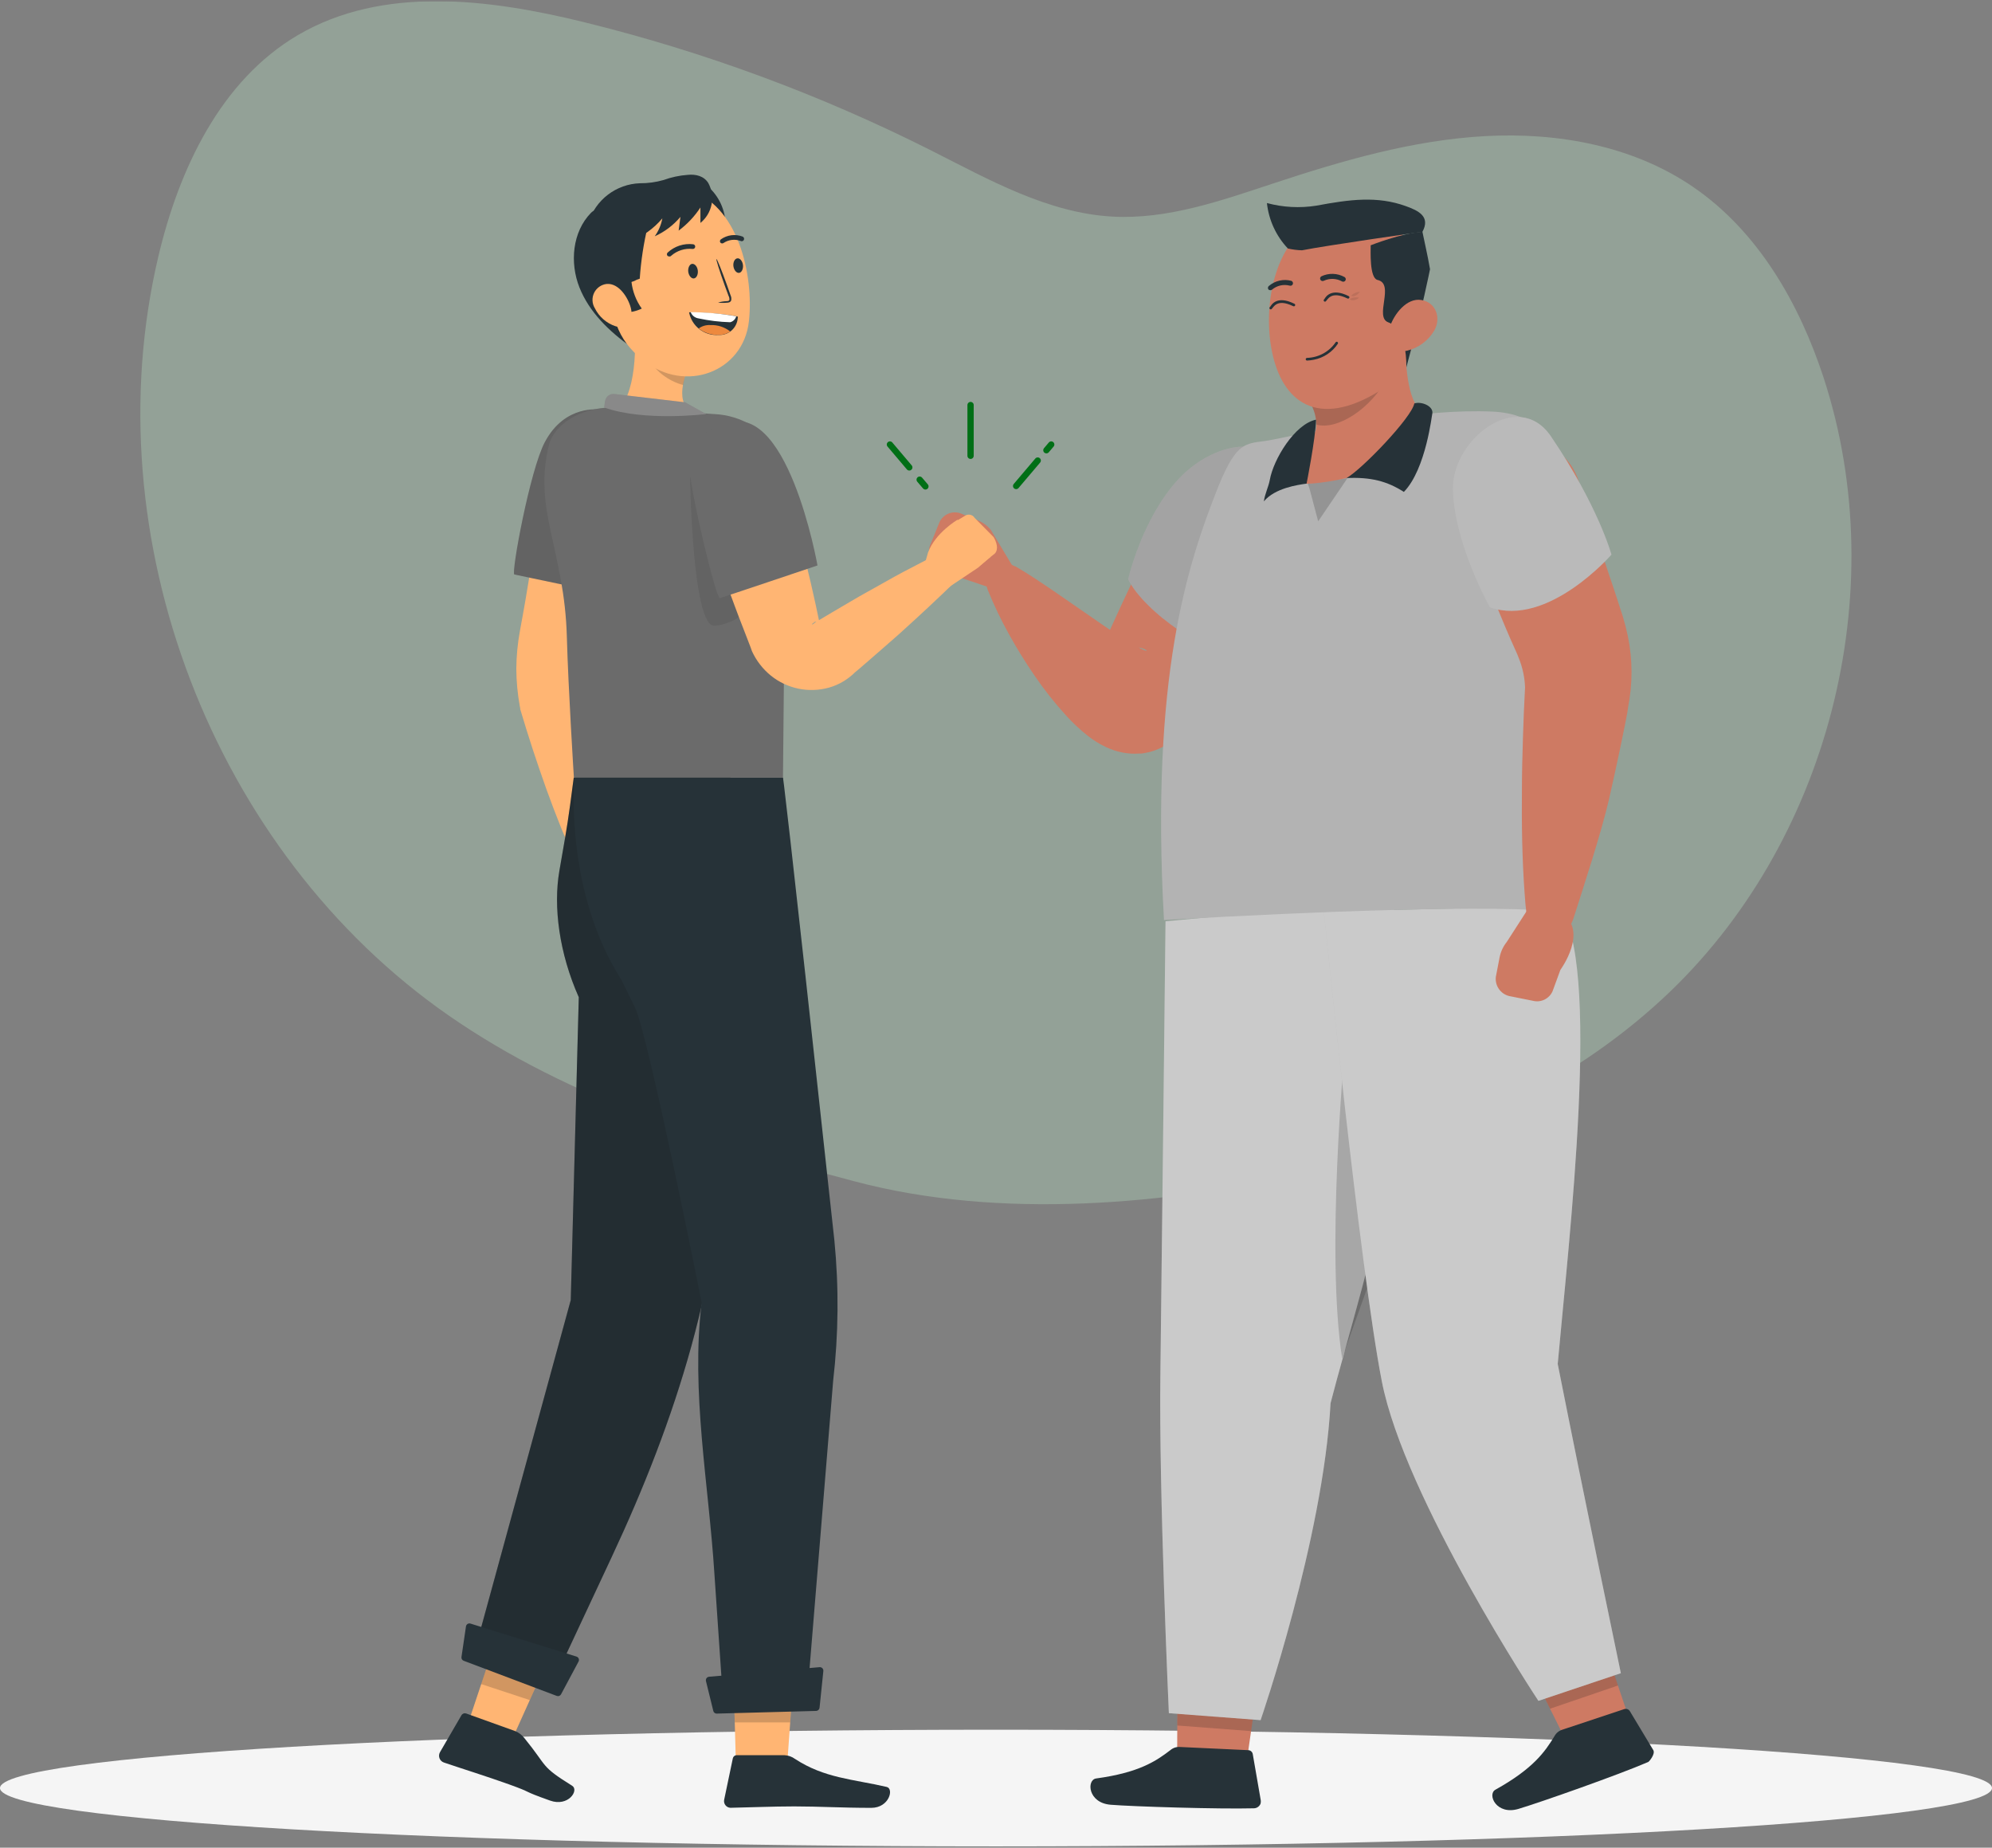 <svg width="317" height="294" viewBox="0 0 317 294" fill="none" xmlns="http://www.w3.org/2000/svg">
<rect x="0" y="0" width="317" height="294" fill="#808080" stroke="none"/>
<g clip-path="url(#clip0_470_13227)">
<g opacity="0.3">
<path d="M209.053 186.447C229.49 181.872 249.297 173.099 264.641 158.856C290.939 134.488 301.354 94.278 290.22 60.145C286.345 48.264 279.756 36.801 269.456 29.758C259.9 23.198 247.899 21.026 236.348 21.657C224.797 22.288 213.565 25.568 202.578 29.2C194.273 31.947 185.771 34.94 177.04 34.464C166.765 33.899 157.421 28.61 148.257 23.977C130.639 15.091 112.076 8.229 92.922 3.52C77.799 -0.194 60.894 -2.31 47.446 5.562C35.102 12.785 28.456 26.946 25.178 40.893C14.682 85.513 33.893 135.587 71.464 161.628C90.772 175.009 113.49 182.003 135.954 187.964C159.203 194.138 185.64 191.695 209.053 186.447Z" fill="#BEEECB"/>
</g>
<path d="M158.5 293.793C246.037 293.793 317 289.637 317 284.511C317 279.385 246.037 275.229 158.5 275.229C70.963 275.229 0 279.385 0 284.511C0 289.637 70.963 293.793 158.5 293.793Z" fill="#F5F5F5"/>
<path d="M154.453 72.526V64.449" stroke="#006F16" stroke-linecap="round" stroke-linejoin="round"/>
<path d="M144.701 74.371L141.619 70.73" stroke="#006F16" stroke-linecap="round" stroke-linejoin="round"/>
<path d="M147.268 77.396L146.352 76.322" stroke="#006F16" stroke-linecap="round" stroke-linejoin="round"/>
<path d="M165.138 73.28L161.704 77.33" stroke="#006F16" stroke-linecap="round" stroke-linejoin="round"/>
<path d="M167.288 70.73L166.519 71.64" stroke="#006F16" stroke-linecap="round" stroke-linejoin="round"/>
<path d="M243.501 265.546L255.273 261.684L259.965 275.566L250.131 278.812L243.501 265.546Z" fill="#CE7A63"/>
<path opacity="0.2" d="M243.509 265.546L255.281 261.684L257.48 268.194L246.673 271.884L243.509 265.546Z" fill="#191919"/>
<path d="M248.635 275.221L258.502 271.941C258.668 271.892 258.846 271.9 259.007 271.966C259.167 272.031 259.301 272.15 259.385 272.302L263.112 278.493C263.439 279.14 262.401 280.338 262.295 280.362C257.513 282.428 245.177 286.766 241.654 287.824C238.13 288.881 236.626 285.52 237.975 284.773C244.016 281.412 245.872 278.722 247.376 276.246C247.644 275.751 248.097 275.383 248.635 275.221Z" fill="#263238"/>
<path d="M187.381 267.161L200.134 268.227L197.968 283.248L187.316 282.379L187.381 267.161Z" fill="#CE7A63"/>
<path opacity="0.2" d="M187.39 267.169L200.134 268.227L199.096 275.451L187.357 274.557L187.39 267.169Z" fill="#191919"/>
<path d="M211.742 223.262C216.712 204.043 231.01 160.898 221.053 143.269L185.477 146.59C185.477 146.59 184.88 200.599 184.659 218.572C184.398 237.266 186.008 272.597 186.008 272.597L200.608 273.704C200.608 273.704 210.581 244.826 211.742 223.262Z" fill="#B3B3B3"/>
<g opacity="0.3">
<path d="M211.742 223.262C216.712 204.043 231.01 160.898 221.053 143.269L185.477 146.59C185.477 146.59 184.88 200.599 184.659 218.572C184.398 237.266 186.008 272.597 186.008 272.597L200.608 273.704C200.608 273.704 210.581 244.826 211.742 223.262Z" fill="white"/>
</g>
<path opacity="0.2" d="M213.957 167.507C214.121 171.942 221.552 189.833 221.069 194.433C219.32 200.476 215.584 210.299 213.589 216.17C210.965 199.533 213.957 167.507 213.957 167.507Z" fill="#191919"/>
<path d="M247.891 217.03C249.624 197.598 254.986 152.477 247.989 144.171L210.671 145.04C210.671 145.04 216.393 201.878 219.9 219.802C223.53 238.447 244.817 270.638 244.817 270.638L257.937 266.235C257.937 266.235 252.289 239.21 247.891 217.03Z" fill="#B3B3B3"/>
<g opacity="0.3">
<path d="M247.891 217.03C249.624 197.598 254.986 152.477 247.989 144.171L210.671 145.04C210.671 145.04 216.393 201.878 219.9 219.802C223.53 238.447 244.817 270.638 244.817 270.638L257.937 266.235C257.937 266.235 252.289 239.21 247.891 217.03Z" fill="white"/>
</g>
<path d="M187.807 277.976L198.671 278.485C198.844 278.496 199.008 278.568 199.135 278.688C199.262 278.808 199.343 278.968 199.366 279.141L200.6 286.266C200.656 286.506 200.656 286.756 200.6 286.996C200.515 287.21 200.369 287.394 200.18 287.525C199.991 287.656 199.767 287.729 199.537 287.733C193.938 287.881 180.294 287.455 176.754 287.168C173.092 286.873 172.904 283.199 174.433 282.986C181.275 282.051 183.973 280.223 186.27 278.46C186.482 278.282 186.726 278.148 186.99 278.065C187.254 277.982 187.531 277.952 187.807 277.976Z" fill="#263238"/>
<path d="M204.32 86.965C203.273 89.498 202.112 91.933 200.902 94.344C199.693 96.755 198.409 99.157 197.069 101.527C195.728 103.896 194.363 106.249 192.916 108.586C191.469 110.923 189.997 113.227 188.273 115.695L187.749 116.441C187.024 117.481 186.056 118.325 184.929 118.901C184.31 119.216 183.661 119.466 182.992 119.647C182.697 119.721 182.403 119.778 182.101 119.836L181.651 119.901H181.275C180.43 119.964 179.581 119.918 178.749 119.762C177.787 119.585 176.852 119.282 175.97 118.86C174.952 118.377 173.992 117.78 173.108 117.081C171.875 116.107 170.724 115.031 169.667 113.867C167.846 111.873 166.169 109.752 164.648 107.52C163.16 105.372 161.811 103.166 160.56 100.912C159.293 98.632 158.165 96.277 157.184 93.86C157.039 93.489 156.968 93.092 156.975 92.693C156.983 92.294 157.069 91.901 157.228 91.535C157.388 91.17 157.617 90.839 157.904 90.563C158.191 90.286 158.53 90.07 158.901 89.925C159.32 89.757 159.772 89.686 160.222 89.719C160.672 89.752 161.109 89.886 161.5 90.113H161.582C163.781 91.384 165.857 92.811 167.926 94.213L173.934 98.362C175.88 99.723 177.825 101.043 179.656 102.158C180.422 102.645 181.223 103.076 182.052 103.445C182.346 103.552 182.599 103.593 182.419 103.445C182.105 103.251 181.755 103.123 181.389 103.068C180.851 102.966 180.301 102.935 179.754 102.978H179.493H179.158C178.932 103.014 178.708 103.064 178.487 103.125C177.965 103.257 177.46 103.449 176.983 103.699L173.64 106.889L176.812 99.854C177.901 97.432 179.024 95.016 180.18 92.606C181.324 90.195 182.526 87.801 183.76 85.423C184.994 83.045 186.278 80.692 187.668 78.413C188.892 76.388 190.833 74.903 193.103 74.253C195.373 73.604 197.804 73.838 199.909 74.911C202.014 75.983 203.637 77.813 204.453 80.034C205.27 82.256 205.219 84.705 204.311 86.891L204.32 86.965Z" fill="#CE7A63"/>
<path d="M204.115 76.289C206.943 89.826 197.657 103.781 197.657 103.781C192.597 104.888 181.986 97.222 179.525 92.179C179.525 92.179 181.675 82.57 187.528 76.24C192.948 70.377 202.456 68.352 204.115 76.289Z" fill="#B3B3B3"/>
<g opacity="0.1">
<path d="M204.115 76.289C206.943 89.826 197.657 103.781 197.657 103.781C192.597 104.888 181.986 97.222 179.525 92.179C179.525 92.179 181.675 82.57 187.528 76.24C192.948 70.377 202.456 68.352 204.115 76.289Z" fill="#191919"/>
</g>
<path d="M161.075 89.974L157.225 93.393L151.895 91.605L148.928 89.81C148.424 89.451 148.064 88.923 147.915 88.321C147.765 87.72 147.834 87.085 148.11 86.53L149.393 83.365C149.62 82.698 150.096 82.145 150.722 81.823C151.347 81.502 152.073 81.438 152.745 81.643L155.557 82.767C156.375 83.096 157.1 83.622 157.666 84.3L161.075 89.974Z" fill="#CE7A63"/>
<path d="M202.644 69.935C213.034 67.819 226.44 65.015 237.468 65.491C244.351 65.794 249.558 69.59 250.073 83.595C250.376 91.671 248.071 108.512 248.267 116.392C248.757 136.267 248.814 145.196 248.814 145.196C248.814 145.196 240.918 143.237 185.231 146.393C183.065 107.594 188.975 89.818 193.79 77.642C197.085 69.394 198.556 70.804 202.644 69.935Z" fill="#B3B3B3"/>
<path opacity="0.2" d="M208.121 76.953L208.382 77.716L209.772 82.947L214.448 76.06L208.121 76.953Z" fill="#191919"/>
<path d="M206.257 71.107C207.483 69.639 208.971 70.287 209.437 68.213C209.578 66.609 209.159 65.006 208.252 63.678L223.522 53.397C223.775 59.374 223.988 64.056 226.841 66.196C228.034 70.558 220.301 75.772 209.273 76.896C202.292 77.617 204.491 73.214 206.257 71.107Z" fill="#CE7A63"/>
<path opacity="0.2" d="M208.538 64.195L220.947 59.776C218.225 65.154 212.699 68.492 209.502 67.565C209.467 66.378 209.136 65.22 208.538 64.195Z" fill="#191919"/>
<path d="M210.998 34.554C219.238 31.873 227.176 38.17 226.285 45.976C225.394 53.782 224.609 59.095 219.59 62.17C209.609 68.36 204.017 63.867 202.423 55.955C200.927 48.838 202.644 37.277 210.998 34.554Z" fill="#CE7A63"/>
<path d="M209.069 57.242C208.719 57.312 208.363 57.356 208.006 57.373C207.951 57.373 207.897 57.352 207.856 57.314C207.815 57.276 207.79 57.224 207.786 57.168C207.785 57.112 207.806 57.058 207.844 57.017C207.882 56.976 207.934 56.951 207.99 56.947C208.887 56.923 209.765 56.688 210.555 56.261C211.345 55.833 212.023 55.226 212.535 54.487C212.548 54.462 212.566 54.44 212.587 54.423C212.609 54.405 212.634 54.392 212.661 54.384C212.687 54.376 212.715 54.374 212.743 54.378C212.771 54.382 212.797 54.391 212.821 54.405C212.846 54.419 212.867 54.438 212.884 54.461C212.901 54.484 212.913 54.51 212.92 54.537C212.927 54.565 212.928 54.593 212.924 54.621C212.919 54.649 212.91 54.676 212.895 54.7C212.458 55.358 211.895 55.922 211.238 56.358C210.581 56.795 209.843 57.095 209.069 57.242Z" fill="#263238"/>
<path d="M213.639 46.714C213.977 46.819 214.305 46.953 214.62 47.116C214.645 47.127 214.667 47.144 214.686 47.164C214.704 47.184 214.719 47.208 214.728 47.234C214.737 47.26 214.741 47.288 214.739 47.316C214.737 47.343 214.73 47.37 214.718 47.395C214.706 47.42 214.688 47.443 214.667 47.462C214.646 47.48 214.622 47.495 214.595 47.504C214.569 47.513 214.54 47.517 214.512 47.515C214.484 47.513 214.457 47.506 214.432 47.493C211.734 46.189 211.268 47.755 210.957 47.969C210.934 47.983 210.908 47.993 210.881 47.997C210.853 48.001 210.825 48 210.799 47.993C210.772 47.986 210.747 47.974 210.725 47.957C210.703 47.94 210.685 47.919 210.671 47.895C210.644 47.847 210.637 47.79 210.65 47.736C210.664 47.683 210.698 47.637 210.745 47.608C210.818 47.55 211.407 46.05 213.639 46.714Z" fill="#263238"/>
<path opacity="0.1" d="M216.271 47.37C215.77 47.248 215.241 47.321 214.791 47.575C214.879 47.682 215 47.757 215.135 47.788C215.342 47.798 215.55 47.767 215.745 47.695C215.94 47.623 216.119 47.512 216.271 47.37Z" fill="#191919"/>
<path opacity="0.1" d="M216.402 46.419C215.883 46.438 215.392 46.655 215.028 47.026C215.142 47.102 215.276 47.139 215.413 47.132C215.616 47.086 215.809 46.998 215.979 46.876C216.149 46.753 216.293 46.598 216.402 46.419Z" fill="#191919"/>
<path d="M205.014 47.936C205.35 48.048 205.677 48.182 205.995 48.338C206.046 48.363 206.085 48.407 206.103 48.461C206.122 48.515 206.118 48.574 206.093 48.625C206.068 48.676 206.024 48.715 205.97 48.733C205.917 48.752 205.858 48.748 205.807 48.723C203.109 47.411 202.643 48.986 202.333 49.199C202.308 49.213 202.281 49.222 202.253 49.226C202.225 49.23 202.196 49.228 202.168 49.22C202.141 49.213 202.115 49.199 202.093 49.182C202.071 49.164 202.052 49.142 202.039 49.117C202.024 49.093 202.015 49.066 202.011 49.038C202.008 49.011 202.01 48.982 202.018 48.956C202.025 48.929 202.038 48.904 202.056 48.882C202.074 48.86 202.096 48.843 202.12 48.83C202.21 48.781 202.782 47.272 205.014 47.936Z" fill="#263238"/>
<path d="M207.197 39.827C206.44 39.807 205.687 39.711 204.949 39.54C203.078 37.56 201.906 35.02 201.614 32.308C204.174 32.998 206.851 33.141 209.469 32.726C214.816 31.726 219.165 31.16 223.702 32.792C225.688 33.505 227.691 34.432 226.358 36.891C226.35 36.867 210.982 39.072 207.197 39.827Z" fill="#263238"/>
<path d="M223.8 58.456C223.8 58.456 224.045 52.421 220.947 51.297C218.609 50.477 222.075 45.123 219.173 44.533C217.93 44.139 218.127 40.015 218.127 39.031C218.127 39.031 222.991 37.096 226.359 36.883C226.563 37.957 227.176 40.532 227.568 42.836C227.568 42.819 226.35 49.084 223.8 58.456Z" fill="#263238"/>
<path d="M228.231 52.618C227.764 53.404 227.147 54.089 226.414 54.633C225.682 55.178 224.849 55.571 223.963 55.791C221.585 56.365 220.465 54.208 221.184 52.003C221.83 50.019 223.849 47.329 226.212 47.739C228.574 48.149 229.367 50.666 228.231 52.618Z" fill="#CE7A63"/>
<path d="M213.958 44.771C214.019 44.737 214.07 44.687 214.106 44.626C214.141 44.566 214.16 44.497 214.16 44.426C214.16 44.356 214.141 44.287 214.106 44.227C214.07 44.166 214.019 44.116 213.958 44.082C213.398 43.771 212.772 43.598 212.132 43.578C211.492 43.558 210.857 43.691 210.279 43.967C210.233 43.993 210.192 44.028 210.159 44.069C210.126 44.111 210.101 44.158 210.087 44.209C210.073 44.261 210.068 44.314 210.075 44.367C210.081 44.419 210.098 44.47 210.124 44.517C210.177 44.609 210.264 44.677 210.366 44.706C210.468 44.735 210.578 44.723 210.671 44.672C211.131 44.46 211.634 44.36 212.14 44.38C212.646 44.4 213.14 44.539 213.581 44.787C213.641 44.815 213.706 44.828 213.771 44.825C213.837 44.822 213.901 44.804 213.958 44.771Z" fill="#263238"/>
<path d="M202.047 46.157C202.11 46.178 202.178 46.183 202.243 46.172C202.309 46.16 202.371 46.133 202.423 46.091C202.807 45.765 203.264 45.536 203.755 45.425C204.246 45.314 204.757 45.323 205.243 45.452C205.343 45.483 205.451 45.474 205.544 45.426C205.637 45.379 205.708 45.297 205.742 45.197C205.776 45.095 205.768 44.984 205.721 44.887C205.673 44.79 205.59 44.716 205.489 44.681C204.872 44.52 204.227 44.51 203.606 44.653C202.986 44.796 202.409 45.087 201.924 45.501C201.883 45.533 201.848 45.574 201.823 45.62C201.797 45.666 201.78 45.717 201.774 45.77C201.768 45.822 201.773 45.876 201.787 45.927C201.802 45.977 201.826 46.025 201.859 46.066C201.912 46.114 201.977 46.145 202.047 46.157Z" fill="#263238"/>
<path d="M201.131 79.774C201.262 78.65 201.867 77.478 202.071 76.363C202.652 73.083 206.044 67.467 209.429 66.778C209.339 69.885 207.925 76.953 207.925 76.953C206.486 77.15 202.881 77.666 201.131 79.774Z" fill="#263238"/>
<path d="M225.067 64.195C224.683 66.392 216.81 74.616 214.284 76.068C218.118 75.887 220.742 76.56 223.407 78.273C226.963 74.616 227.879 65.81 227.944 65.745C228.083 64.589 226.171 63.826 225.067 64.195Z" fill="#263238"/>
<path d="M243.158 88.703C252.804 85.276 249.436 83.718 250.842 83.209C251.09 82.644 251.284 82.057 251.422 81.455C251.488 81.135 251.545 80.807 251.586 80.479V80.085V79.7V79.069V78.634V78.38L251.537 78.027C251.537 77.954 251.537 77.986 251.537 78.027L251.733 78.65L252.272 80.29L253.507 83.906C254.324 86.366 255.223 88.883 256.049 91.417C256.466 92.68 256.916 93.942 257.316 95.213L257.954 97.181C258.24 98.001 258.485 98.886 258.714 99.772C259.687 103.498 259.893 107.385 259.319 111.194C259.237 111.718 259.188 111.964 259.123 112.317L258.967 113.391L258.583 115.384L257.766 119.36C257.21 122 256.629 124.649 256.025 127.289C254.798 132.577 252.052 140.949 250.392 146.147C249.575 148.607 247.327 150.198 244.85 149.427C242.961 148.829 242.749 143.843 242.61 141.974C242.217 136.489 242.144 131.036 242.193 125.575C242.193 122.853 242.275 120.139 242.356 117.376L242.504 113.276L242.692 109.349C242.632 107.773 242.3 106.219 241.711 104.757C241.555 104.339 241.384 103.937 241.187 103.503L240.37 101.682C239.814 100.436 239.307 99.165 238.776 97.911C237.713 95.385 236.724 92.819 235.751 90.203C235.285 88.891 234.803 87.563 234.37 86.161C234.149 85.464 233.92 84.751 233.699 83.956C233.593 83.554 233.479 83.136 233.356 82.619C233.299 82.365 233.233 82.07 233.16 81.668C233.119 81.447 233.078 81.225 233.021 80.848L232.98 80.471C232.98 80.307 232.98 80.225 232.98 79.905V79.183V78.765L233.021 78.339C233.058 78 233.116 77.663 233.193 77.331C233.324 76.719 233.518 76.122 233.773 75.551C235.179 75.026 231.827 73.46 241.474 70.025C242.695 69.915 243.926 70.046 245.096 70.413C246.266 70.78 247.353 71.374 248.294 72.162C249.235 72.95 250.013 73.917 250.582 75.006C251.151 76.095 251.5 77.286 251.61 78.511C251.72 79.736 251.589 80.971 251.223 82.144C250.857 83.318 250.265 84.408 249.479 85.352C248.693 86.296 247.73 87.076 246.644 87.647C245.558 88.217 244.37 88.568 243.149 88.678L243.158 88.703Z" fill="#CE7A63"/>
<path d="M243.46 144.171L248.422 145.204C252.927 148.066 248.316 154.322 248.316 154.322L247.073 157.717C246.815 158.302 246.358 158.777 245.783 159.056C245.208 159.336 244.553 159.401 243.934 159.242L240.452 158.545C239.728 158.446 239.07 158.068 238.62 157.491C238.169 156.913 237.961 156.182 238.04 155.454L238.637 152.354C238.809 151.453 239.2 150.609 239.773 149.894L243.46 144.171Z" fill="#CE7A63"/>
<path d="M246.787 69.393C254.357 80.528 256.442 88.252 256.442 88.252C256.442 88.252 246.354 99.862 237.117 96.64C237.117 96.64 231.394 86.538 231.223 77.871C231.051 69.885 241.564 61.776 246.787 69.393Z" fill="#B3B3B3"/>
<path opacity="0.1" d="M246.787 69.393C254.357 80.528 256.442 88.252 256.442 88.252C256.442 88.252 246.354 99.862 237.117 96.64C237.117 96.64 231.394 86.538 231.223 77.871C231.051 69.885 241.564 61.776 246.787 69.393Z" fill="white"/>
<path d="M99.282 73.034C98.898 76.314 98.383 79.643 97.819 82.922C97.541 84.562 97.255 86.202 96.936 87.842C96.617 89.482 96.331 91.122 95.98 92.762L93.969 102.601C93.688 103.918 93.521 105.256 93.47 106.602C93.445 107.936 93.538 109.269 93.748 110.587L93.65 110.12C94.124 112.306 94.565 114.479 94.974 116.638C95.383 118.819 95.743 121.016 96.11 123.198L96.593 126.477L97.026 129.757C97.271 131.979 97.516 134.201 97.623 136.464C97.651 137.145 97.445 137.816 97.039 138.363C96.633 138.91 96.052 139.301 95.393 139.47C94.734 139.639 94.038 139.576 93.42 139.291C92.802 139.007 92.3 138.518 91.999 137.907C91.009 135.882 90.151 133.807 89.301 131.741L88.083 128.625L86.922 125.493C86.186 123.394 85.451 121.303 84.764 119.188C84.077 117.073 83.415 114.965 82.786 112.842V112.702L82.72 112.366C82.36 110.397 82.174 108.399 82.164 106.397C82.181 104.403 82.37 102.414 82.728 100.453C83.047 98.632 83.35 97.132 83.611 95.533L84.429 90.613C84.69 88.974 85.009 87.334 85.312 85.694C85.614 84.054 85.925 82.414 86.26 80.774C86.922 77.495 87.625 74.215 88.475 70.992C88.824 69.631 89.676 68.453 90.859 67.697C92.041 66.942 93.465 66.666 94.843 66.924C96.221 67.183 97.45 67.957 98.28 69.09C99.11 70.222 99.48 71.63 99.315 73.026L99.282 73.034Z" fill="#FFB573"/>
<path d="M95.506 65.187C95.506 65.187 89.93 64.244 86.701 70.353C84.323 74.838 81.306 91.302 81.854 91.409C82.401 91.515 97.443 94.688 97.443 94.688C97.443 94.688 107.056 65.072 95.506 65.187Z" fill="#6B6B6B"/>
<path opacity="0.1" d="M95.506 65.187C95.506 65.187 89.93 64.244 86.701 70.353C84.323 74.838 81.306 91.302 81.854 91.409C82.401 91.515 97.443 94.688 97.443 94.688C97.443 94.688 107.056 65.072 95.506 65.187Z" fill="#191919"/>
<path d="M100.386 55.176C96.936 52.716 93.772 49.674 92.211 45.738C90.65 41.803 91.083 36.916 94.026 33.89C94.263 33.644 94.582 33.398 94.901 33.513C95.219 33.628 95.285 33.874 95.383 34.128C98.064 40.966 97.19 48.616 100.386 55.176Z" fill="#263238"/>
<path d="M100.778 49.863C101.334 54.782 101.416 62.982 97.745 65.95C97.745 65.95 97.525 70.951 110.825 77.47C116.384 70.73 112.901 67.196 112.901 67.196C107.555 65.45 108.168 62.326 109.419 58.603L100.778 49.863Z" fill="#FFB573"/>
<path d="M113.76 65.892C115.808 65.996 117.8 66.598 119.564 67.647C123.431 70.008 124.927 73.731 124.927 80.241C124.927 88.924 125.401 85.054 124.927 89.72L124.583 125.518L91.328 123.739C91.328 123.739 90.429 109.529 90.208 101.346C89.832 87.572 84.78 81.094 87.372 70.755C88.132 67.704 92.195 64.835 97.41 64.835L113.76 65.892Z" fill="#6B6B6B"/>
<path d="M96.143 64.835L96.29 63.826C96.343 63.482 96.526 63.172 96.802 62.961C97.078 62.75 97.425 62.654 97.77 62.694L109.026 64.015L112.378 65.884C112.378 65.884 102.528 67.122 96.143 64.835Z" fill="#6B6B6B"/>
<path opacity="0.2" d="M96.143 64.835L96.29 63.826C96.343 63.482 96.526 63.172 96.802 62.961C97.078 62.75 97.425 62.654 97.77 62.694L109.026 64.015L112.378 65.884C112.378 65.884 102.528 67.122 96.143 64.835Z" fill="white"/>
<path d="M74.521 274.122L81.527 276.697L99.307 237.184L88.238 233.109L74.521 274.122Z" fill="#FFB573"/>
<path opacity="0.2" d="M99.307 237.184L84.306 270.515L76.573 267.965L88.238 233.109L99.307 237.184Z" fill="#191919"/>
<path d="M81.903 275.418L74.186 272.646C74.048 272.598 73.897 272.599 73.76 272.65C73.623 272.701 73.507 272.798 73.434 272.925L70.017 278.804C69.934 278.949 69.885 279.111 69.871 279.278C69.858 279.444 69.882 279.612 69.94 279.768C69.999 279.925 70.091 280.066 70.21 280.183C70.329 280.3 70.472 280.389 70.63 280.444C73.426 281.395 77.497 282.666 80.995 283.921C85.083 285.388 82.704 284.79 87.535 286.503C90.437 287.545 92.187 284.863 91.058 284.15C85.917 280.944 87.29 281.289 83.464 276.582C83.062 276.056 82.521 275.652 81.903 275.418Z" fill="#263238"/>
<path d="M116.237 123.739L115.223 178.814C115.002 202.944 107.571 225.902 97.345 247.745L87.674 268.424L75.118 264.259L90.829 206.863L92.105 158.676C88.998 151.69 88.017 144.294 89.023 138.53C89.612 135.103 90.249 131.676 90.707 128.232L91.304 123.739H116.237Z" fill="#263238"/>
<path opacity="0.2" d="M116.237 123.739L115.223 178.814C115.002 202.944 107.571 225.902 97.345 247.745L87.674 268.424L75.118 264.259L90.829 206.863L92.105 158.676C88.998 151.69 88.017 144.294 89.023 138.53C89.612 135.103 90.249 131.676 90.707 128.232L91.304 123.739H116.237Z" fill="#191919"/>
<path d="M73.794 264.259L88.606 269.851C88.732 269.898 88.87 269.897 88.995 269.849C89.12 269.8 89.223 269.708 89.285 269.588L92.056 264.406C92.099 264.333 92.125 264.25 92.132 264.165C92.138 264.08 92.125 263.995 92.093 263.916C92.062 263.836 92.013 263.766 91.949 263.708C91.886 263.651 91.811 263.61 91.729 263.586L74.865 258.339C74.788 258.315 74.708 258.309 74.628 258.32C74.549 258.33 74.473 258.358 74.406 258.401C74.338 258.444 74.281 258.501 74.237 258.568C74.194 258.635 74.165 258.71 74.153 258.79L73.442 263.635C73.415 263.764 73.436 263.899 73.5 264.014C73.565 264.128 73.669 264.216 73.794 264.259Z" fill="#263238"/>
<path d="M117.128 281.297H125.229L128.613 234.372H115.82L117.128 281.297Z" fill="#FFB573"/>
<path opacity="0.2" d="M128.613 234.372L125.744 274.065H116.932L115.82 234.372H128.613Z" fill="#191919"/>
<path d="M124.812 279.28H117.218C117.076 279.283 116.94 279.334 116.832 279.425C116.723 279.516 116.649 279.641 116.621 279.78L115.248 286.34C115.211 286.494 115.209 286.654 115.242 286.809C115.275 286.964 115.343 287.11 115.439 287.236C115.535 287.361 115.658 287.464 115.799 287.536C115.94 287.608 116.095 287.647 116.253 287.651C118.992 287.602 122.948 287.43 126.39 287.43C130.42 287.43 133.894 287.66 138.652 287.66C141.505 287.66 142.298 284.609 141.104 284.331C135.66 283.076 131.221 282.945 126.52 279.878C126.023 279.513 125.428 279.305 124.812 279.28Z" fill="#263238"/>
<path d="M96.372 123.755H91.345C90.527 144.253 98.399 154.912 98.906 155.954L101.032 160.275C103.165 164.596 111.659 207.265 111.659 207.265C109.926 221.466 112.779 236.119 113.686 250.394L115.133 271.597H128.327L132.586 219.703C133.444 212.292 133.51 204.81 132.782 197.385C124.975 125.534 124.608 123.755 124.608 123.755H96.372Z" fill="#263238"/>
<path d="M114.062 272.663L129.88 272.237C130.015 272.232 130.143 272.178 130.242 272.087C130.341 271.995 130.404 271.871 130.42 271.736L131.025 265.89C131.033 265.809 131.024 265.726 130.997 265.649C130.971 265.572 130.927 265.501 130.87 265.442C130.813 265.384 130.744 265.338 130.668 265.309C130.591 265.28 130.509 265.269 130.428 265.275L112.828 266.8C112.749 266.809 112.672 266.834 112.604 266.874C112.535 266.915 112.476 266.969 112.43 267.035C112.384 267.1 112.353 267.174 112.339 267.253C112.324 267.331 112.326 267.412 112.345 267.489L113.514 272.245C113.543 272.368 113.613 272.476 113.713 272.553C113.813 272.629 113.937 272.668 114.062 272.663Z" fill="#263238"/>
<path opacity="0.2" d="M104.302 53.38L109.403 58.595C109.093 59.457 108.863 60.347 108.716 61.252C106.648 60.784 103.525 58.742 103.263 56.438C103.355 55.349 103.711 54.299 104.302 53.38Z" fill="#191919"/>
<path d="M115.444 35.325C115.369 34.159 115.047 33.023 114.498 31.992C113.95 30.961 113.188 30.059 112.264 29.348C112.451 30.297 112.297 31.281 111.831 32.127L115.444 35.325Z" fill="#263238"/>
<path d="M96.037 42.762C97.492 50.535 97.95 53.848 102.397 57.365C109.084 62.67 118.289 59.169 119.18 51.117C119.997 43.861 117.447 32.324 109.37 30.217C107.6 29.733 105.735 29.71 103.954 30.153C102.173 30.596 100.534 31.488 99.195 32.746C97.855 34.004 96.858 35.584 96.3 37.338C95.741 39.091 95.64 40.958 96.004 42.762H96.037Z" fill="#FFB573"/>
<path d="M109.525 43.238C109.615 43.877 110.016 44.353 110.424 44.304C110.833 44.254 111.119 43.689 111.046 43.049C110.972 42.41 110.555 41.942 110.147 41.983C109.738 42.024 109.452 42.631 109.525 43.238Z" fill="#263238"/>
<path d="M116.711 42.352C116.801 43 117.201 43.459 117.61 43.418C118.019 43.377 118.305 42.795 118.231 42.163C118.158 41.532 117.741 41.048 117.332 41.106C116.923 41.163 116.637 41.712 116.711 42.352Z" fill="#263238"/>
<path d="M106.386 40.778C106.458 40.813 106.54 40.824 106.618 40.808C106.697 40.791 106.768 40.749 106.82 40.688C107.282 40.283 107.823 39.979 108.408 39.795C108.993 39.61 109.61 39.548 110.22 39.614C110.317 39.623 110.413 39.595 110.49 39.535C110.566 39.475 110.617 39.388 110.63 39.292C110.644 39.195 110.62 39.097 110.564 39.018C110.507 38.939 110.422 38.885 110.326 38.867C109.59 38.777 108.843 38.849 108.137 39.079C107.431 39.308 106.783 39.69 106.239 40.196C106.205 40.23 106.177 40.271 106.158 40.316C106.14 40.361 106.13 40.409 106.13 40.458C106.13 40.507 106.14 40.555 106.158 40.6C106.177 40.645 106.205 40.686 106.239 40.721C106.258 40.74 106.281 40.755 106.307 40.765C106.332 40.775 106.359 40.779 106.386 40.778Z" fill="#263238"/>
<path d="M118.109 38.375C118.175 38.362 118.236 38.332 118.286 38.287C118.337 38.243 118.374 38.185 118.395 38.121C118.426 38.025 118.419 37.921 118.375 37.831C118.33 37.74 118.253 37.671 118.158 37.637C117.591 37.424 116.981 37.354 116.381 37.432C115.781 37.511 115.209 37.736 114.716 38.088C114.639 38.146 114.588 38.231 114.572 38.326C114.557 38.421 114.579 38.518 114.634 38.597C114.697 38.673 114.787 38.722 114.884 38.733C114.982 38.743 115.08 38.715 115.158 38.654C115.552 38.392 116.003 38.227 116.473 38.173C116.944 38.118 117.42 38.177 117.863 38.343C117.938 38.384 118.026 38.396 118.109 38.375Z" fill="#263238"/>
<path d="M103.092 35.94C102.427 38.7 101.998 41.512 101.808 44.344C100.885 44.64 101.408 44.574 100.492 44.869C100.672 46.395 101.234 47.851 102.127 49.1C101.254 49.523 100.293 49.73 99.323 49.707C99.064 48.833 98.538 48.062 97.82 47.503C97.101 46.944 96.226 46.625 95.318 46.591C94.164 43.539 93.84 40.234 94.377 37.014C97.299 36.812 100.208 36.454 103.092 35.94Z" fill="#263238"/>
<path d="M112.722 29.135C113.283 30.172 113.465 31.374 113.235 32.532C113.005 33.69 112.378 34.73 111.463 35.473C111.463 34.653 111.463 33.833 111.463 33.013C110.533 34.436 109.36 35.682 107.997 36.695C108.087 35.875 108.193 35.284 108.283 34.505C107.17 35.832 105.773 36.889 104.195 37.596C104.803 36.746 105.216 35.772 105.405 34.743C104.019 36.39 102.239 37.657 100.231 38.425C100.645 37.88 100.884 37.223 100.917 36.539C99.225 37.006 97.525 37.449 95.816 37.851C95.289 38.048 94.709 38.048 94.181 37.851C93.364 37.408 93.364 36.211 93.65 35.391C94.203 33.632 95.286 32.088 96.75 30.973C98.214 29.857 99.987 29.223 101.825 29.159C103.102 29.169 104.374 28.995 105.601 28.643C106.838 28.193 108.131 27.917 109.444 27.823C110.711 27.692 112.027 27.995 112.722 29.135Z" fill="#263238"/>
<path d="M94.664 49.051C94.995 49.719 95.454 50.315 96.015 50.804C96.576 51.294 97.228 51.667 97.933 51.904C99.822 52.511 100.86 50.838 100.386 48.993C99.961 47.354 98.481 45.025 96.552 45.181C96.126 45.228 95.719 45.382 95.368 45.629C95.017 45.876 94.734 46.208 94.546 46.595C94.358 46.981 94.269 47.408 94.29 47.838C94.311 48.267 94.439 48.685 94.664 49.051Z" fill="#FFB573"/>
<path d="M150.726 93.614L155.631 90.335L157.634 88.605C157.634 88.605 152.958 83.07 152.361 82.709C152.361 82.709 148.887 84.734 147.693 87.891L146.827 90.909L150.726 93.614Z" fill="#FFB573"/>
<path d="M155.95 89.974L152.107 82.947L153.481 82.127C153.604 82.029 153.746 81.958 153.899 81.919C154.051 81.88 154.21 81.875 154.365 81.903C154.52 81.93 154.667 81.991 154.796 82.081C154.926 82.171 155.035 82.287 155.116 82.422L158.116 85.456C158.598 86.276 158.933 87.366 158.337 88.055L155.95 89.974Z" fill="#FFB573"/>
<path opacity="0.1" d="M109.82 75.879C109.82 75.879 110.147 99.575 113.637 99.551C117.128 99.526 123.112 95.115 122.18 89.244C121.248 83.373 109.82 75.879 109.82 75.879Z" fill="#191919"/>
<path d="M123.733 72.567C124.436 74.789 125.065 77.035 125.679 79.282C126.292 81.528 126.872 83.783 127.42 86.055C127.967 88.326 128.515 90.589 129.055 92.876C129.594 95.164 130.068 97.435 130.543 99.723L130.338 99.165C130.249 99.064 130.132 98.99 130.003 98.952C129.898 98.911 129.781 98.911 129.676 98.952C129.585 98.991 129.506 99.053 129.447 99.132C129.365 99.19 129.21 99.288 129.218 99.321C129.226 99.354 129.267 99.37 129.374 99.321L129.733 99.034C131.564 97.919 133.436 96.861 135.284 95.754C137.131 94.647 139.036 93.639 140.9 92.573C142.764 91.507 144.677 90.499 146.622 89.506C148.568 88.514 150.464 87.514 152.418 86.579C152.845 86.377 153.33 86.332 153.787 86.451C154.244 86.57 154.645 86.846 154.92 87.232C155.196 87.617 155.327 88.087 155.293 88.559C155.258 89.032 155.06 89.477 154.732 89.818C153.222 91.376 151.68 92.898 150.105 94.385C148.551 95.885 146.957 97.337 145.371 98.804C143.786 100.272 142.183 101.707 140.557 103.101C138.93 104.495 137.328 105.954 135.652 107.324L136.011 107.037C135.481 107.543 134.901 107.994 134.278 108.381C133.54 108.835 132.742 109.182 131.908 109.414C130.332 109.852 128.676 109.909 127.074 109.58C125.472 109.25 123.972 108.545 122.695 107.52C121.391 106.466 120.35 105.121 119.654 103.593L119.458 103.027C118.64 100.854 117.749 98.681 116.94 96.468C116.13 94.254 115.305 92.089 114.536 89.908C113.768 87.727 113.008 85.505 112.272 83.291C111.536 81.078 110.85 78.855 110.212 76.609C109.706 74.817 109.922 72.897 110.814 71.264C111.706 69.63 113.202 68.414 114.979 67.876C116.757 67.338 118.674 67.522 120.318 68.389C121.961 69.256 123.2 70.736 123.766 72.509L123.733 72.567Z" fill="#FFB573"/>
<path d="M114.912 67.68C114.912 67.68 109.28 69.057 109.656 74.125C110.032 79.192 113.989 95.328 114.561 95.172C115.133 95.016 130.093 89.974 130.093 89.974C130.093 89.974 125.237 62.49 114.912 67.68Z" fill="#6B6B6B"/>
<path d="M117.422 50.387C117.422 50.387 115.403 49.805 109.656 49.69C109.859 50.76 110.447 51.718 111.307 52.383C112.167 53.048 113.24 53.374 114.324 53.298C115.078 53.348 115.823 53.1 116.397 52.606C116.972 52.113 117.331 51.414 117.397 50.658L117.422 50.387Z" fill="#263238"/>
<path d="M113.057 51.724C114.193 51.677 115.309 52.037 116.204 52.741C115.656 53.121 114.998 53.312 114.332 53.282C113.196 53.328 112.081 52.967 111.185 52.265C111.726 51.87 112.389 51.678 113.057 51.724Z" fill="#ED893E"/>
<path d="M117.16 50.33C117.097 50.558 116.976 50.764 116.808 50.93C116.64 51.096 116.432 51.214 116.204 51.273C114.502 51.224 112.808 51.018 111.144 50.658C110.871 50.617 110.614 50.505 110.398 50.332C110.183 50.159 110.017 49.932 109.917 49.674C112.346 49.679 114.77 49.898 117.16 50.33Z" fill="white"/>
<path d="M114.266 48.145C114.706 48.015 115.161 47.94 115.62 47.922C115.836 47.922 116.037 47.867 116.074 47.724C116.095 47.505 116.051 47.285 115.946 47.092C115.752 46.572 115.554 46.031 115.346 45.464C114.515 43.144 113.915 41.242 114.01 41.209C114.105 41.176 114.852 43.038 115.682 45.347L116.257 46.982C116.385 47.241 116.419 47.538 116.352 47.82C116.318 47.895 116.268 47.962 116.204 48.014C116.141 48.067 116.066 48.104 115.986 48.123C115.866 48.151 115.743 48.166 115.62 48.167C115.169 48.214 114.715 48.206 114.266 48.145Z" fill="#263238"/>
</g>
<defs>
<clipPath id="clip0_470_13227">
<rect width="317" height="293.585" fill="white" transform="translate(0 0.208)"/>
</clipPath>
</defs>
</svg>
